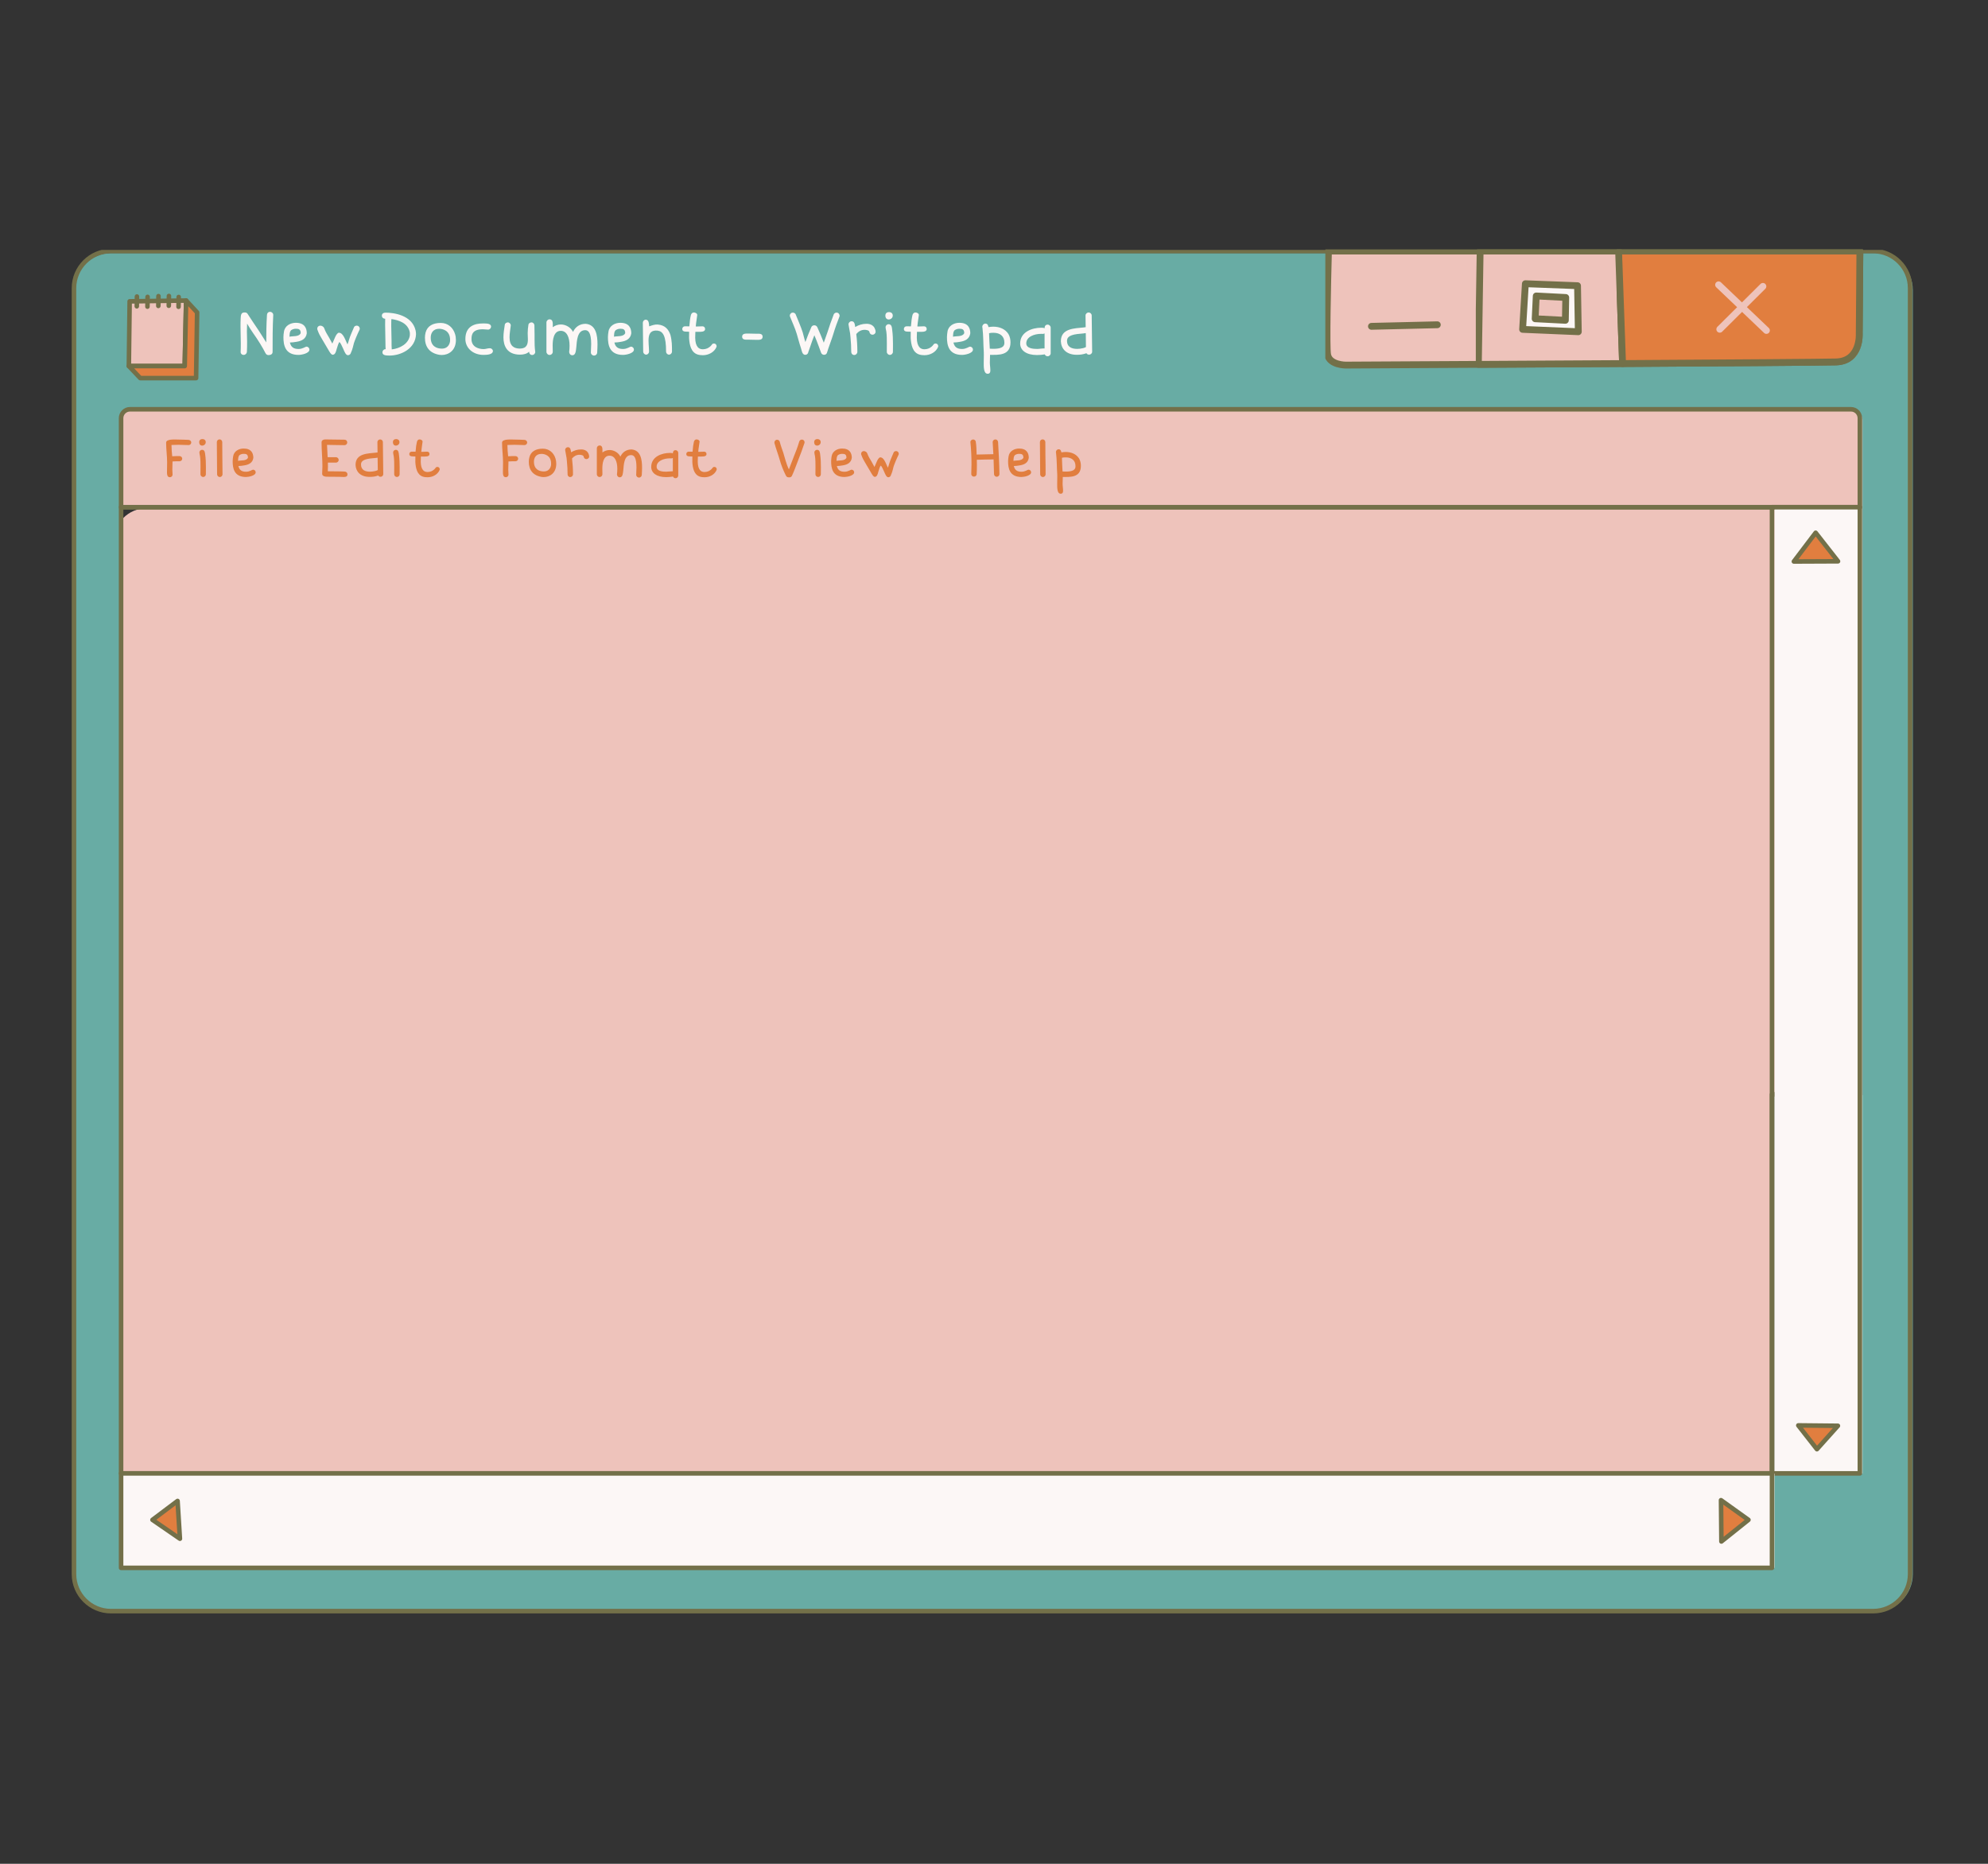 <?xml version="1.0" encoding="UTF-8"?>
<svg xmlns="http://www.w3.org/2000/svg" xmlns:xlink="http://www.w3.org/1999/xlink" width="1440pt" height="1350pt" viewBox="0 0 1440 1350" version="1.2">
<rect x="0" y="0" width="1440" height="1350" fill="#333333" stroke="none"/>
<defs>
<clipPath id="clip1">
  <path d="M 51.949 181 L 1387.18 181 L 1387.18 1168.633 L 51.949 1168.633 Z M 51.949 181 "/>
</clipPath>
<clipPath id="clip2">
  <path d="M 960 180.641 L 1352 180.641 L 1352 269 L 960 269 Z M 960 180.641 "/>
</clipPath>
<clipPath id="clip3">
  <path d="M 1069 180.641 L 1180 180.641 L 1180 268 L 1069 268 Z M 1069 180.641 "/>
</clipPath>
<clipPath id="clip4">
  <path d="M 1171 180.641 L 1352 180.641 L 1352 268 L 1171 268 Z M 1171 180.641 "/>
</clipPath>
</defs>
<g id="surface1">
<path style=" stroke:none;fill-rule:nonzero;fill:rgb(93.329%,76.469%,73.329%);fill-opacity:1;" d="M 1311.633 1095.957 L 106.273 1095.957 C 93.098 1095.957 82.363 1085.219 82.363 1072.039 L 82.363 392.02 C 82.363 378.84 93.098 368.102 106.273 368.102 L 1311.633 368.102 C 1324.805 368.102 1335.543 378.84 1335.543 392.02 L 1335.543 1072.039 C 1335.543 1085.219 1324.805 1095.957 1311.633 1095.957 Z M 1311.633 1095.957 "/>
<path style=" stroke:none;fill-rule:evenodd;fill:rgb(40.779%,67.45%,64.31%);fill-opacity:1;" d="M 1285.352 1067.367 L 1285.352 793.199 L 1349.098 793.199 L 1349.098 368.535 L 87.754 368.535 L 87.754 1067.367 Z M 80.352 183.297 L 1358.777 183.297 C 1373.5 183.297 1385.535 195.348 1385.535 210.059 L 1385.535 1140.234 C 1385.535 1154.949 1373.5 1166.984 1358.777 1166.984 L 80.352 1166.984 C 65.629 1166.984 53.594 1154.949 53.594 1140.234 L 53.594 210.059 C 53.594 195.348 65.629 183.297 80.352 183.297 "/>
<g clip-path="url(#clip1)" clip-rule="nonzero">
<path style="fill:none;stroke-width:10.001;stroke-linecap:round;stroke-linejoin:round;stroke:rgb(45.099%,43.919%,28.629%);stroke-opacity:1;stroke-miterlimit:22.926;" d="M 3743.442 307.314 L 3743.442 1139.345 L 3936.915 1139.345 L 3936.915 2428.093 L 108.674 2428.093 L 108.674 307.314 Z M 86.208 2990.244 L 3966.293 2990.244 C 4010.977 2990.244 4047.504 2953.673 4047.504 2909.029 L 4047.504 86.181 C 4047.504 41.525 4010.977 5.001 3966.293 5.001 L 86.208 5.001 C 41.524 5.001 4.996 41.525 4.996 86.181 L 4.996 2909.029 C 4.996 2953.673 41.524 2990.244 86.208 2990.244 Z M 86.208 2990.244 " transform="matrix(0.329,0,0,-0.33,51.948,1168.632)"/>
</g>
<path style=" stroke:none;fill-rule:evenodd;fill:rgb(93.329%,76.469%,73.329%);fill-opacity:1;" d="M 94.176 297.727 L 1342.676 297.727 C 1346.215 297.727 1349.098 300.625 1349.098 304.164 L 1349.098 368.535 L 87.754 368.535 L 87.754 304.164 C 87.754 300.625 90.637 297.727 94.176 297.727 "/>
<path style="fill:none;stroke-width:10.001;stroke-linecap:round;stroke-linejoin:round;stroke:rgb(45.099%,43.919%,28.629%);stroke-opacity:1;stroke-miterlimit:22.926;" d="M 128.165 2642.979 L 3917.424 2642.979 C 3928.165 2642.979 3936.915 2634.183 3936.915 2623.443 L 3936.915 2428.093 L 108.674 2428.093 L 108.674 2623.443 C 108.674 2634.183 117.424 2642.979 128.165 2642.979 Z M 128.165 2642.979 " transform="matrix(0.329,0,0,-0.33,51.948,1168.632)"/>
<path style=" stroke:none;fill-rule:evenodd;fill:rgb(98.819%,96.86%,96.469%);fill-opacity:1;" d="M 1285.352 1067.367 L 1349.098 1067.367 L 1349.098 368.535 L 1285.352 368.535 L 1285.352 1067.367 "/>
<path style="fill:none;stroke-width:10.001;stroke-linecap:round;stroke-linejoin:round;stroke:rgb(45.099%,43.919%,28.629%);stroke-opacity:1;stroke-miterlimit:22.926;" d="M 3743.442 307.314 L 3936.915 307.314 L 3936.915 2428.093 L 3743.442 2428.093 Z M 3743.442 307.314 " transform="matrix(0.329,0,0,-0.33,51.948,1168.632)"/>
<path style=" stroke:none;fill-rule:evenodd;fill:rgb(98.819%,96.86%,96.469%);fill-opacity:1;" d="M 87.754 1135.68 L 1285.352 1135.68 L 1285.352 1067.367 L 87.754 1067.367 L 87.754 1135.68 "/>
<path style="fill:none;stroke-width:10.001;stroke-linecap:round;stroke-linejoin:round;stroke:rgb(45.099%,43.919%,28.629%);stroke-opacity:1;stroke-miterlimit:22.926;" d="M 108.674 100.003 L 3743.442 100.003 L 3743.442 307.314 L 108.674 307.314 Z M 108.674 100.003 " transform="matrix(0.329,0,0,-0.33,51.948,1168.632)"/>
<path style="fill-rule:evenodd;fill:rgb(88.239%,49.409%,24.709%);fill-opacity:1;stroke-width:10.001;stroke-linecap:round;stroke-linejoin:round;stroke:rgb(45.099%,43.919%,28.629%);stroke-opacity:1;stroke-miterlimit:22.926;" d="M 233.052 246.845 L 238.245 163.911 L 177.769 205.354 Z M 233.052 246.845 " transform="matrix(0.329,0,0,-0.33,51.948,1168.632)"/>
<path style="fill-rule:evenodd;fill:rgb(88.239%,49.409%,24.709%);fill-opacity:1;stroke-width:10.001;stroke-linecap:round;stroke-linejoin:round;stroke:rgb(45.099%,43.919%,28.629%);stroke-opacity:1;stroke-miterlimit:22.926;" d="M 3631.169 248.516 L 3632.035 157.853 L 3691.597 205.354 Z M 3631.169 248.516 " transform="matrix(0.329,0,0,-0.33,51.948,1168.632)"/>
<path style="fill-rule:evenodd;fill:rgb(88.239%,49.409%,24.709%);fill-opacity:1;stroke-width:10.001;stroke-linecap:round;stroke-linejoin:round;stroke:rgb(45.099%,43.919%,28.629%);stroke-opacity:1;stroke-miterlimit:22.926;" d="M 3801.333 412.665 L 3888.556 411.8 L 3842.342 360.399 Z M 3801.333 412.665 " transform="matrix(0.329,0,0,-0.33,51.948,1168.632)"/>
<path style="fill-rule:evenodd;fill:rgb(88.239%,49.409%,24.709%);fill-opacity:1;stroke-width:10.001;stroke-linecap:round;stroke-linejoin:round;stroke:rgb(45.099%,43.919%,28.629%);stroke-opacity:1;stroke-miterlimit:22.926;" d="M 3839.532 2371.962 L 3791.6 2308.872 L 3888.793 2309.299 Z M 3839.532 2371.962 " transform="matrix(0.329,0,0,-0.33,51.948,1168.632)"/>
<path style=" stroke:none;fill-rule:evenodd;fill:rgb(93.329%,76.469%,73.329%);fill-opacity:1;" d="M 963.613 183.297 L 1348.285 183.297 C 1348.559 183.297 1348.828 183.312 1349.098 183.324 L 1348.633 243.27 C 1348.633 243.27 1349.766 262.91 1331.84 263.477 C 1313.91 264.055 976.086 265.77 976.086 265.77 C 976.086 265.77 964.426 265.77 962.996 258.211 C 961.941 252.613 962.996 206.621 963.613 183.297 "/>
<g clip-path="url(#clip2)" clip-rule="nonzero">
<path style="fill:none;stroke-width:15.001;stroke-linecap:round;stroke-linejoin:round;stroke:rgb(45.099%,43.919%,28.629%);stroke-opacity:1;stroke-miterlimit:22.926;" d="M 2766.951 2990.244 L 3934.449 2990.244 C 3935.279 2990.244 3936.097 2990.197 3936.915 2990.161 L 3935.504 2808.242 C 3935.504 2808.242 3938.942 2748.638 3884.536 2746.919 C 3830.119 2745.164 2804.806 2739.96 2804.806 2739.96 C 2804.806 2739.96 2769.417 2739.96 2765.077 2762.899 C 2761.876 2779.886 2765.077 2919.461 2766.951 2990.244 Z M 2766.951 2990.244 " transform="matrix(0.329,0,0,-0.33,51.948,1168.632)"/>
</g>
<path style=" stroke:none;fill-rule:evenodd;fill:rgb(93.329%,76.469%,73.329%);fill-opacity:1;" d="M 1073.633 183.297 L 1174.07 183.297 L 1176.953 264.66 C 1141.367 264.879 1104.586 265.086 1072.344 265.254 L 1073.633 183.297 "/>
<g clip-path="url(#clip3)" clip-rule="nonzero">
<path style="fill:none;stroke-width:15.001;stroke-linecap:round;stroke-linejoin:round;stroke:rgb(45.099%,43.919%,28.629%);stroke-opacity:1;stroke-miterlimit:22.926;" d="M 3100.853 2990.244 L 3405.698 2990.244 L 3414.448 2743.327 C 3306.443 2742.663 3194.81 2742.035 3096.953 2741.525 Z M 3100.853 2990.244 " transform="matrix(0.329,0,0,-0.33,51.948,1168.632)"/>
</g>
<path style=" stroke:none;fill-rule:evenodd;fill:rgb(88.239%,49.409%,24.709%);fill-opacity:1;" d="M 1174.07 183.297 L 1348.285 183.297 C 1348.559 183.297 1348.828 183.312 1349.098 183.324 L 1348.633 243.27 C 1348.633 243.27 1349.766 262.91 1331.84 263.477 C 1323.898 263.734 1253.238 264.211 1176.953 264.66 L 1174.07 183.297 "/>
<g clip-path="url(#clip4)" clip-rule="nonzero">
<path style="fill:none;stroke-width:15.001;stroke-linecap:round;stroke-linejoin:round;stroke:rgb(45.099%,43.919%,28.629%);stroke-opacity:1;stroke-miterlimit:22.926;" d="M 3405.698 2990.244 L 3934.449 2990.244 C 3935.279 2990.244 3936.097 2990.197 3936.915 2990.161 L 3935.504 2808.242 C 3935.504 2808.242 3938.942 2748.638 3884.536 2746.919 C 3860.434 2746.136 3645.977 2744.69 3414.448 2743.327 Z M 3405.698 2990.244 " transform="matrix(0.329,0,0,-0.33,51.948,1168.632)"/>
</g>
<path style="fill:none;stroke-width:15.001;stroke-linecap:round;stroke-linejoin:round;stroke:rgb(93.329%,76.469%,73.329%);stroke-opacity:1;stroke-miterlimit:22.926;" d="M 3625.822 2916.177 L 3731.207 2815.983 " transform="matrix(0.329,0,0,-0.33,51.948,1168.632)"/>
<path style="fill:none;stroke-width:15.001;stroke-linecap:round;stroke-linejoin:round;stroke:rgb(93.329%,76.469%,73.329%);stroke-opacity:1;stroke-miterlimit:22.926;" d="M 3628.442 2818.603 L 3723.442 2912.739 " transform="matrix(0.329,0,0,-0.33,51.948,1168.632)"/>
<path style=" stroke:none;fill-rule:evenodd;fill:rgb(98.819%,96.86%,96.469%);fill-opacity:1;" d="M 1114.328 215.773 L 1113.543 232.25 L 1135.461 233.383 L 1135.742 216.883 Z M 1106.438 206.918 L 1144.289 208.348 L 1144.855 241.645 L 1104.441 239.934 L 1106.438 206.918 "/>
<path style="fill:none;stroke-width:15.001;stroke-linecap:round;stroke-linejoin:round;stroke:rgb(45.099%,43.919%,28.629%);stroke-opacity:1;stroke-miterlimit:22.926;" d="M 3224.378 2891.686 L 3221.995 2841.684 L 3288.517 2838.246 L 3289.37 2888.319 Z M 3200.429 2918.56 L 3315.311 2914.221 L 3317.03 2813.174 L 3194.371 2818.366 Z M 3200.429 2918.56 " transform="matrix(0.329,0,0,-0.33,51.948,1168.632)"/>
<path style="fill:none;stroke-width:15.001;stroke-linecap:round;stroke-linejoin:round;stroke:rgb(45.099%,43.919%,28.629%);stroke-opacity:1;stroke-miterlimit:22.926;" d="M 2861.523 2825.04 L 3006.601 2828.478 " transform="matrix(0.329,0,0,-0.33,51.948,1168.632)"/>
<path style=" stroke:none;fill-rule:evenodd;fill:rgb(88.239%,49.409%,24.709%);fill-opacity:1;" d="M 518.336 338.43 C 518.102 338.273 517.809 338.211 517.445 338.211 C 515.723 338.211 516.598 339.574 513.199 341.312 C 512.312 341.672 511.398 341.867 510.355 341.902 C 508.875 341.902 507.742 341.375 507.008 340.461 C 506.031 339.215 505.477 337.516 505.414 334.504 C 505.414 333.988 505.516 331.297 505.516 330.719 C 505.941 330.719 505.797 330.68 506.238 330.68 C 508.684 330.68 511.758 331 511.758 328.879 C 511.758 327.859 511.074 327.152 510.059 327.152 C 508.785 327.242 507.574 327.281 506.301 327.281 C 505.902 327.281 506.199 327.219 505.773 327.219 C 506.031 324.078 506.363 323.098 506.727 319.957 L 506.727 319.855 C 506.727 318.902 505.414 318.156 504.332 318.285 C 503.676 318.348 502.891 318.875 502.633 319.984 C 502.207 321.684 501.887 324.012 501.656 327.18 C 500.637 327.152 499.75 327.152 498.746 327.152 C 497.859 327.152 497.109 327.938 497.109 328.879 C 497.109 331 499.852 330.527 501.512 330.617 C 501.512 331.234 501.461 334.016 501.488 334.672 C 501.746 339.125 502.734 343.859 506.945 345.238 C 508.023 345.598 509.301 345.688 510.355 345.688 C 513.945 345.688 517.68 343.797 519.082 340.359 C 519.121 340.141 519.145 340 519.145 339.91 C 519.145 339.293 518.824 338.727 518.336 338.43 Z M 482.566 341.672 C 480.109 341.672 475.629 341.375 475.629 338.07 C 475.629 333.82 480.828 331.992 485.18 331.992 C 485.539 331.992 485.797 332.02 486.16 332.02 C 486.582 332.02 486.969 331.953 487.367 331.723 L 487.367 341.375 C 487.266 341.352 487.109 341.352 486.918 341.352 C 485.375 341.352 483.969 341.672 482.566 341.672 Z M 489.324 326.07 C 487.922 326.07 487.367 327.152 487.367 328.426 C 486.711 328.027 485.926 328.066 485.18 328.066 C 479.453 328.066 471.703 330.719 471.703 338.211 C 471.703 342.547 475.59 345.598 482.527 345.598 C 484.203 345.598 485.836 345.43 487.496 345.172 C 487.793 345.922 488.516 346.383 489.324 346.383 C 490.406 346.383 491.293 345.496 491.293 344.414 L 491.293 328.027 C 491.293 326.945 490.406 326.07 489.324 326.07 Z M 457.457 325.543 C 453.891 325.543 450.945 327.348 449.375 330.746 C 447.973 327.859 444.703 325.969 441.59 325.969 C 439.734 325.969 437.828 326.586 436.363 327.73 C 436.363 327.219 436.387 326.586 436.387 325.969 C 436.387 324.336 436.133 322.66 434.305 322.66 C 433.223 322.66 432.309 323.586 432.309 324.719 L 432.309 343.473 C 432.309 344.605 433.223 345.535 434.305 345.535 C 435.449 345.535 436.363 344.605 436.363 343.473 C 436.363 342.121 436.297 340.824 436.297 339.512 C 436.297 335.84 436.918 330.062 441.496 330.062 C 445.32 330.062 447.148 334.051 447.148 339.574 C 447.148 340.914 447.059 342.328 446.891 343.668 C 446.992 344.75 447.676 345.727 448.949 345.727 C 451.176 345.727 451.203 342.586 451.473 340.617 C 451.859 336.73 451.922 329.637 457.188 329.637 C 459.246 329.637 461.023 331.336 461.023 338.559 C 461.023 340.359 460.828 342.121 460.828 343.926 C 460.828 345.07 461.809 345.922 462.812 345.922 C 464.035 345.922 464.883 345.008 464.883 343.859 C 464.973 342.199 465.078 340.488 465.078 338.789 C 465.078 333.012 464.164 326.07 457.457 325.543 Z M 426.105 328.262 C 424.598 325.25 420.84 325.543 420.738 325.543 C 418.215 325.543 415.859 326.305 413.672 327.605 C 413.414 325.84 413.246 323.91 411.316 323.91 C 410.234 323.91 409.359 324.863 409.359 325.906 C 409.359 326.434 410.402 331.402 410.402 331.723 C 410.492 332.805 410.598 333.629 410.66 334.438 C 410.957 337.488 411.125 340.461 411.125 343.566 C 411.125 344.645 411.91 345.559 413.055 345.559 C 414.137 345.559 415.051 344.645 415.051 343.566 C 415.051 339.742 414.816 335.918 414.355 332.082 C 415.77 330.422 417.559 329.406 419.656 329.406 C 420.543 329.406 422.863 329.574 422.863 331.105 C 423.156 331.992 423.879 332.547 424.766 332.547 C 425.77 332.547 426.762 331.762 426.762 330.719 C 426.762 329.895 426.531 329.07 426.105 328.262 Z M 399.168 336.793 C 398.805 339.316 397.133 341.48 393.969 341.48 C 390.43 341.48 386.762 339.871 386.762 334.438 C 386.762 331.953 387.879 328.75 392.293 328.75 C 394.25 328.75 399.191 329.727 399.191 335.84 C 399.191 336.152 399.191 336.5 399.168 336.793 Z M 402.371 332.121 C 401.16 328.094 397.879 324.992 393.207 324.992 C 388.176 324.992 384.609 326.922 383.465 331.145 C 383.168 332.211 383.039 333.395 383.039 334.477 C 383.039 340.27 385.91 344.414 392.461 345.469 C 392.949 345.535 393.402 345.559 393.863 345.559 C 398.113 345.559 402.926 342.754 402.926 335.945 C 402.926 334.645 402.758 333.332 402.371 332.121 Z M 381.277 319.199 C 380.918 318.84 380.465 318.645 379.914 318.605 C 377.453 318.516 375.074 318.387 372.578 318.387 C 370.555 318.387 363.656 317.758 363.656 320.602 C 363.656 325.504 364.379 330.152 364.379 334.863 C 364.379 336.703 364.301 338.559 364.301 340.426 C 364.301 342.652 363.98 345.664 366.371 345.664 C 367.414 345.664 368.328 344.879 368.328 343.797 C 368.227 342.625 368.16 341.441 368.16 340.23 C 368.16 338.234 368.305 336.242 368.305 334.246 C 369.965 334.117 371.664 334.117 373.363 334.117 C 374.441 334.117 375.332 333.266 375.332 332.25 C 375.332 331.207 374.441 330.359 373.363 330.359 C 371.574 330.359 369.898 330.359 368.07 330.488 C 367.801 327.73 367.543 324.953 367.543 322.312 C 369.281 322.211 370.98 322.172 372.719 322.172 C 375.164 322.172 377.582 322.379 379.977 322.379 C 381.02 322.379 381.867 321.465 381.867 320.512 C 381.867 320.023 381.676 319.586 381.277 319.199 "/>
<path style=" stroke:none;fill-rule:evenodd;fill:rgb(88.239%,49.409%,24.709%);fill-opacity:1;" d="M 650.023 326.984 C 649.73 326.82 649.406 326.727 649.047 326.727 C 648.559 326.727 647.605 327.012 647.348 327.668 C 646.73 329.07 646.137 330.488 645.52 331.953 C 644.891 333.395 644.465 334.645 644.168 335.648 C 643.887 336.664 643.551 337.707 643.125 338.762 C 642.535 337.656 641.891 335.777 641.027 334.219 C 640.18 332.609 639.098 331.273 637.633 331.273 C 636.82 331.273 635.867 332.637 635.277 333.949 C 634.555 335.52 633.938 337.129 633.41 338.234 C 632.137 335.777 630.629 333.164 629.625 331.504 C 629.137 330.656 628.633 329.574 628.145 328.262 C 627.887 327.512 626.742 326.727 625.699 326.727 C 624.617 326.727 623.73 327.539 623.73 328.723 C 623.73 328.941 623.77 329.109 623.797 329.211 C 624.324 330.68 624.785 331.762 625.148 332.445 L 626.613 335.031 C 627.23 336.047 627.977 337.348 628.906 338.918 C 629.844 340.461 630.668 341.867 631.352 343.074 C 632.43 345.008 633.215 345.406 633.617 345.406 C 635.188 345.406 635.738 343.629 636.191 341.777 C 636.613 340.141 637.504 337.617 637.965 337.219 C 638.543 337.578 639.625 339.766 640.348 341.48 C 641.234 343.566 642.086 345.688 643.422 345.688 C 643.977 345.688 644.734 345.406 645.098 344.711 C 645.844 343.051 646.332 341.699 646.562 340.695 C 646.793 339.676 647.027 338.762 647.246 338.004 C 647.477 337.219 647.965 335.984 648.66 334.285 C 649.367 332.547 650.129 330.875 650.953 329.211 C 650.977 328.98 651.016 328.812 651.016 328.684 C 651.016 328.004 650.656 327.348 650.023 326.984 Z M 607.062 329.574 C 608.082 329.02 608.801 328.723 610.074 328.723 C 611.812 328.723 613.113 329.07 613.113 331.531 C 612.07 334.016 607.977 333.293 605.918 333.82 C 606.02 332.316 605.918 330.617 607.062 329.574 Z M 616.742 340.191 C 616.188 340.191 614.324 341.699 611.734 341.699 C 608.465 341.699 606.832 340.398 606.188 337.555 C 607.59 337.555 609.02 337.32 610.438 337.09 C 613.703 336.574 616.484 335.289 617 331.633 C 617 328.324 615.598 324.887 609.973 324.887 C 606.512 324.887 602.879 326.781 602.352 330.68 C 602.199 331.824 602.031 332.906 602.031 334.051 C 602.031 338.957 602.906 345.496 611.711 345.496 C 613.668 345.496 618.711 344.516 618.711 342.098 C 618.711 341.082 617.887 340.191 616.742 340.191 Z M 589.738 320.281 C 589.738 321.785 590.562 322.766 591.863 322.766 C 593.176 322.766 594.477 321.785 594.477 320.281 C 594.477 318.773 593.371 318.027 592.07 318.027 C 590.758 318.027 589.738 318.773 589.738 320.281 Z M 594.129 329.535 C 593.961 327.965 593.832 325.801 591.836 325.801 C 590.758 325.801 589.867 326.691 589.867 327.73 C 589.867 328.555 590.203 329.508 590.332 330.383 C 590.691 332.738 590.691 335.918 590.691 338.234 C 590.691 340.039 590.652 341.738 590.652 343.539 C 590.652 344.605 591.566 345.496 592.621 345.496 C 593.703 345.496 594.578 344.605 594.578 343.539 C 594.578 341.84 594.617 340.141 594.617 338.43 C 594.617 335.688 594.516 332.25 594.129 329.535 Z M 581.348 318.453 C 580.305 318.219 579.227 318.746 578.93 319.816 C 577.785 323.781 576.277 327.539 574.746 331.363 C 573.586 334.246 572.582 337.09 571.438 339.973 C 569.547 336.152 568.531 331.66 567.383 327.965 C 566.496 325.312 565.48 322.699 564.797 319.957 C 564.566 319.07 563.754 318.516 562.867 318.516 C 561.723 318.516 560.938 319.496 560.938 320.535 C 560.938 320.641 560.973 320.77 561 321 C 562.082 325.082 563.652 329.047 564.797 333.102 C 565.879 337 567.383 340.695 569.121 344.184 C 569.598 345.109 570.062 345.727 571.078 345.727 C 571.438 345.727 571.668 345.766 571.887 345.766 C 572.418 345.766 573.266 345.406 573.562 344.789 C 575.363 341.082 576.574 337.285 578.105 333.484 C 579.777 329.277 581.309 325.156 582.727 320.871 C 582.75 320.703 582.789 320.574 582.789 320.344 C 582.789 319.457 582.223 318.711 581.348 318.453 "/>
<path style=" stroke:none;fill-rule:evenodd;fill:rgb(88.239%,49.409%,24.709%);fill-opacity:1;" d="M 173.574 329.574 C 174.578 329.02 175.297 328.723 176.57 328.723 C 178.309 328.723 179.621 329.07 179.621 331.531 C 178.566 334.016 174.488 333.293 172.43 333.82 C 172.52 332.316 172.43 330.617 173.574 329.574 Z M 183.254 340.191 C 182.699 340.191 180.832 341.699 178.246 341.699 C 174.977 341.699 173.34 340.398 172.684 337.555 C 174.09 337.555 175.531 337.32 176.934 337.09 C 180.203 336.574 182.996 335.289 183.508 331.633 C 183.508 328.324 182.105 324.887 176.48 324.887 C 173.008 324.887 169.379 326.781 168.863 330.68 C 168.695 331.824 168.527 332.906 168.527 334.051 C 168.527 338.957 169.418 345.496 178.207 345.496 C 180.176 345.496 185.207 344.516 185.207 342.098 C 185.207 341.082 184.398 340.191 183.254 340.191 Z M 161.051 330.617 C 161.023 327.113 160.984 323.715 160.984 320.215 C 160.984 319.133 160.109 318.246 159.031 318.246 C 157.949 318.246 157.062 319.133 157.062 320.215 C 157.062 328.066 157.254 335.727 157.254 343.566 C 157.254 344.605 158.141 345.535 159.223 345.535 C 160.305 345.535 161.18 344.605 161.18 343.566 C 161.18 339.215 161.152 334.965 161.051 330.617 Z M 144.281 320.281 C 144.281 321.785 145.105 322.766 146.402 322.766 C 147.715 322.766 149.031 321.785 149.031 320.281 C 149.031 318.773 147.91 318.027 146.609 318.027 C 145.297 318.027 144.281 318.773 144.281 320.281 Z M 148.668 329.535 C 148.5 327.965 148.375 325.801 146.379 325.801 C 145.297 325.801 144.422 326.691 144.422 327.73 C 144.422 328.555 144.742 329.508 144.871 330.383 C 145.234 332.738 145.234 335.918 145.234 338.234 C 145.234 340.039 145.195 341.738 145.195 343.539 C 145.195 344.605 146.121 345.496 147.164 345.496 C 148.246 345.496 149.121 344.605 149.121 343.539 C 149.121 341.84 149.156 340.141 149.156 338.43 C 149.156 335.688 149.055 332.25 148.668 329.535 Z M 137.949 319.199 C 137.586 318.84 137.137 318.645 136.57 318.605 C 134.125 318.516 131.73 318.387 129.246 318.387 C 127.227 318.387 120.328 317.758 120.328 320.602 C 120.328 325.504 121.051 330.152 121.051 334.863 C 121.051 336.703 120.973 338.559 120.973 340.426 C 120.973 342.652 120.648 345.664 123.043 345.664 C 124.086 345.664 125 344.879 125 343.797 C 124.898 342.625 124.832 341.441 124.832 340.23 C 124.832 338.234 124.961 336.242 124.961 334.246 C 126.637 334.117 128.332 334.117 130.031 334.117 C 131.113 334.117 132 333.266 132 332.25 C 132 331.207 131.113 330.359 130.031 330.359 C 128.242 330.359 126.57 330.359 124.742 330.488 C 124.473 327.73 124.215 324.953 124.215 322.312 C 125.953 322.211 127.652 322.172 129.375 322.172 C 131.836 322.172 134.254 322.379 136.648 322.379 C 137.691 322.379 138.539 321.465 138.539 320.512 C 138.539 320.023 138.348 319.586 137.949 319.199 "/>
<path style=" stroke:none;fill-rule:evenodd;fill:rgb(88.239%,49.409%,24.709%);fill-opacity:1;" d="M 317.695 338.43 C 317.477 338.273 317.184 338.211 316.82 338.211 C 315.086 338.211 315.973 339.574 312.562 341.312 C 311.688 341.672 310.773 341.867 309.719 341.902 C 308.25 341.902 307.105 341.375 306.383 340.461 C 305.406 339.215 304.852 337.516 304.773 334.504 C 304.773 333.988 304.879 331.297 304.879 330.719 C 305.301 330.719 305.176 330.68 305.598 330.68 C 308.059 330.68 311.121 331 311.121 328.879 C 311.121 327.859 310.438 327.152 309.422 327.152 C 308.148 327.242 306.938 327.281 305.664 327.281 C 305.277 327.281 305.559 327.219 305.148 327.219 C 305.406 324.078 305.727 323.098 306.086 319.957 L 306.086 319.855 C 306.086 318.902 304.773 318.156 303.707 318.285 C 303.051 318.348 302.266 318.875 302.008 319.984 C 301.582 321.684 301.25 324.012 301.016 327.18 C 300 327.152 299.125 327.152 298.109 327.152 C 297.234 327.152 296.473 327.938 296.473 328.879 C 296.473 331 299.215 330.527 300.887 330.617 C 300.887 331.234 300.824 334.016 300.848 334.672 C 301.121 339.125 302.098 343.859 306.32 345.238 C 307.402 345.598 308.676 345.688 309.719 345.688 C 313.32 345.688 317.039 343.797 318.457 340.359 C 318.48 340.141 318.52 340 318.52 339.91 C 318.52 339.293 318.188 338.727 317.695 338.43 Z M 284.605 320.281 C 284.605 321.785 285.43 322.766 286.742 322.766 C 288.043 322.766 289.355 321.785 289.355 320.281 C 289.355 318.773 288.25 318.027 286.938 318.027 C 285.625 318.027 284.605 318.773 284.605 320.281 Z M 288.996 329.535 C 288.828 327.965 288.699 325.801 286.703 325.801 C 285.625 325.801 284.75 326.691 284.75 327.73 C 284.75 328.555 285.07 329.508 285.199 330.383 C 285.559 332.738 285.559 335.918 285.559 338.234 C 285.559 340.039 285.535 341.738 285.535 343.539 C 285.535 344.605 286.449 345.496 287.488 345.496 C 288.57 345.496 289.461 344.605 289.461 343.539 C 289.461 341.84 289.484 340.141 289.484 338.43 C 289.484 335.688 289.383 332.25 288.996 329.535 Z M 269.742 341.543 C 269.148 341.609 268.559 341.648 267.977 341.648 C 264.965 341.648 261.504 340.719 261.504 336.473 C 261.504 334.836 262.188 332.906 267.941 332.121 C 269.781 331.852 271.672 331.852 273.5 331.504 C 273.539 331.801 273.539 332.082 273.539 332.352 C 273.562 335.07 273.641 337.707 273.641 340.461 C 272.586 341.082 271.055 341.375 269.742 341.543 Z M 277.336 320.176 C 277.336 319.172 276.445 318.285 275.367 318.285 C 274.285 318.285 273.371 319.172 273.371 320.176 C 273.371 322.699 273.41 325.223 273.473 327.73 C 273.074 327.73 272.688 327.77 272.289 327.859 C 266.574 328.52 257.539 328.285 257.539 336.73 C 257.707 341.312 260.746 345.43 267.785 345.43 C 269.91 345.43 271.992 345.172 273.965 344.414 C 274.324 345.043 274.875 345.34 275.66 345.34 C 276.742 345.34 277.617 344.48 277.617 343.438 C 277.617 335.688 277.336 328.004 277.336 320.176 Z M 251.105 342.16 C 250.719 341.777 250.23 341.609 249.703 341.57 C 245.621 341.352 241.531 341.441 237.438 341.352 C 237.5 340.191 237.539 339.059 237.539 337.875 C 237.539 336.961 237.5 336.047 237.5 335.094 L 243.332 335.094 C 244.375 335.094 245.328 334.246 245.328 333.102 C 245.328 332.059 244.375 331.145 243.332 331.145 L 237.348 331.145 C 237.309 331.078 237.309 330.977 237.309 330.875 C 237.141 327.965 236.984 325.121 236.883 322.234 C 241.168 322.273 245.328 322.441 249.547 322.441 C 250.68 322.441 251.531 321.516 251.531 320.445 C 251.531 319.367 250.68 318.477 249.547 318.477 C 244.824 318.477 240.254 318.285 235.57 318.285 C 234.23 318.285 232.918 318.965 232.918 320.383 C 232.918 326.266 233.551 331.953 233.551 337.746 C 233.551 339.613 233.355 341.375 233.355 343.203 C 233.355 344.902 235.418 345.301 236.625 345.301 C 240.77 345.406 244.797 345.266 248.98 345.496 C 250.422 345.496 251.695 345.238 251.695 343.566 C 251.695 343.012 251.504 342.547 251.105 342.16 "/>
<path style=" stroke:none;fill-rule:evenodd;fill:rgb(88.239%,49.409%,24.709%);fill-opacity:1;" d="M 778.988 338.469 C 778.59 340.953 775.523 341.902 769.656 341.504 C 769.398 337.977 769.375 335.133 769.207 331.566 C 770.121 331.336 771.07 331.297 772.023 331.297 C 776.336 331.297 779.012 333.59 779.012 337.555 C 779.012 337.848 779.012 338.105 778.988 338.469 Z M 781.637 332.121 C 779.605 328.879 775.938 327.371 771.895 327.371 C 770.867 327.371 769.863 327.512 768.809 327.668 C 768.613 326.691 768.332 325.414 766.785 325.414 C 765.742 325.414 764.855 326.367 764.855 327.41 C 764.855 327.641 764.855 327.965 764.957 328.195 C 765.578 333.332 765.449 338.492 765.809 343.668 C 765.832 344.285 765.832 344.902 765.832 345.535 C 765.832 347.105 765.77 348.676 765.77 350.246 C 765.77 352.859 765.578 357.609 768.293 357.609 C 769.734 357.609 770.031 356.59 770.031 355.508 C 770.031 353.668 769.695 352.137 769.695 350.336 C 769.695 348.508 769.797 347.195 769.824 345.469 C 774.934 345.469 782.938 346.152 782.938 337.449 C 782.938 335.621 782.578 333.781 781.637 332.121 Z M 757.25 330.617 C 757.211 327.113 757.184 323.715 757.184 320.215 C 757.184 319.133 756.297 318.246 755.215 318.246 C 754.133 318.246 753.258 319.133 753.258 320.215 C 753.258 328.066 753.453 335.727 753.453 343.566 C 753.453 344.605 754.34 345.535 755.422 345.535 C 756.488 345.535 757.379 344.605 757.379 343.566 C 757.379 339.215 757.352 334.965 757.25 330.617 Z M 735.242 329.574 C 736.258 329.02 736.977 328.723 738.254 328.723 C 739.988 328.723 741.301 329.07 741.301 331.531 C 740.246 334.016 736.156 333.293 734.094 333.82 C 734.199 332.316 734.094 330.617 735.242 329.574 Z M 744.918 340.191 C 744.367 340.191 742.512 341.699 739.926 341.699 C 736.656 341.699 735.023 340.398 734.367 337.555 C 735.77 337.555 737.211 337.32 738.613 337.09 C 741.883 336.574 744.66 335.289 745.188 331.633 C 745.188 328.324 743.785 324.887 738.164 324.887 C 734.688 324.887 731.059 326.781 730.531 330.68 C 730.375 331.824 730.207 332.906 730.207 334.051 C 730.207 338.957 731.098 345.496 739.887 345.496 C 741.855 345.496 746.887 344.516 746.887 342.098 C 746.887 341.082 746.078 340.191 744.918 340.191 Z M 723.578 331.762 C 723.348 327.859 723.195 324.078 722.961 320.176 C 722.859 319.133 722.074 318.285 720.992 318.285 C 719.926 318.285 719.035 319.172 719.035 320.176 L 719.527 328.98 C 715.473 328.98 711.48 329.238 707.426 329.238 C 707.297 326.098 707.297 322.828 706.77 319.727 C 706.516 318.902 705.754 318.324 704.867 318.324 C 703.926 318.324 702.91 319.133 702.91 320.086 L 702.91 320.215 C 703.465 325.582 703.695 330.938 703.695 336.203 C 703.695 338.66 703.527 341.016 703.527 343.41 C 703.527 344.414 704.441 345.238 705.496 345.238 C 706.516 345.238 707.453 344.48 707.453 343.348 C 707.582 340.992 707.621 338.699 707.621 336.344 C 707.621 335.199 707.582 334.18 707.555 333.035 C 711.48 332.906 715.305 332.777 719.23 332.777 C 719.398 332.777 719.527 332.738 719.691 332.715 C 719.82 336.277 719.926 339.871 720.016 343.438 C 720.055 344.453 720.902 345.34 721.984 345.34 C 723.051 345.34 723.941 344.453 723.941 343.438 C 723.941 339.512 723.684 335.688 723.578 331.762 "/>
<path style=" stroke:none;fill-rule:evenodd;fill:rgb(98.819%,96.86%,96.469%);fill-opacity:1;" d="M 782.203 252.586 C 781.535 252.664 780.879 252.703 780.211 252.703 C 776.812 252.703 772.898 251.672 772.898 246.871 C 772.898 245.031 773.672 242.844 780.172 241.969 C 782.242 241.672 784.379 241.672 786.453 241.262 C 786.492 241.594 786.492 241.93 786.492 242.227 C 786.516 245.289 786.594 248.273 786.594 251.379 C 785.41 252.074 783.684 252.406 782.203 252.586 Z M 790.766 228.492 C 790.766 227.344 789.773 226.34 788.551 226.34 C 787.34 226.34 786.297 227.344 786.297 228.492 C 786.297 231.324 786.336 234.168 786.414 237.012 C 785.965 237.012 785.527 237.051 785.09 237.168 C 778.625 237.902 768.434 237.645 768.434 247.168 C 768.625 252.328 772.051 256.988 779.992 256.988 C 782.387 256.988 784.754 256.691 786.969 255.844 C 787.367 256.551 787.996 256.875 788.883 256.875 C 790.105 256.875 791.098 255.922 791.098 254.738 C 791.098 245.984 790.766 237.309 790.766 228.492 Z M 751.211 252.742 C 748.445 252.742 743.375 252.406 743.375 248.688 C 743.375 243.887 749.258 241.812 754.16 241.812 C 754.559 241.812 754.867 241.852 755.266 241.852 C 755.742 241.852 756.195 241.773 756.633 241.516 L 756.633 252.406 C 756.527 252.383 756.336 252.383 756.117 252.383 C 754.379 252.383 752.797 252.742 751.211 252.742 Z M 758.844 235.133 C 757.262 235.133 756.633 236.355 756.633 237.785 C 755.898 237.348 755.008 237.387 754.16 237.387 C 747.699 237.387 738.945 240.371 738.945 248.828 C 738.945 253.734 743.348 257.168 751.176 257.168 C 753.055 257.168 754.895 256.988 756.785 256.691 C 757.109 257.543 757.93 258.059 758.844 258.059 C 760.066 258.059 761.059 257.066 761.059 255.844 L 761.059 237.348 C 761.059 236.125 760.066 235.133 758.844 235.133 Z M 727.48 249.125 C 727.043 251.93 723.566 253 716.965 252.562 C 716.668 248.57 716.629 245.352 716.438 241.336 C 717.48 241.078 718.547 241.043 719.617 241.043 C 724.492 241.043 727.52 243.629 727.52 248.094 C 727.52 248.43 727.52 248.711 727.48 249.125 Z M 730.465 241.969 C 728.176 238.312 724.043 236.613 719.473 236.613 C 718.328 236.613 717.184 236.754 716 236.934 C 715.781 235.828 715.445 234.398 713.707 234.398 C 712.523 234.398 711.531 235.469 711.531 236.652 C 711.531 236.91 711.531 237.27 711.648 237.527 C 712.344 243.332 712.203 249.164 712.602 254.996 C 712.641 255.703 712.641 256.398 712.641 257.105 C 712.641 258.867 712.562 260.645 712.562 262.422 C 712.562 265.367 712.344 270.723 715.406 270.723 C 717.027 270.723 717.363 269.578 717.363 268.355 C 717.363 266.297 716.992 264.559 716.992 262.523 C 716.992 260.453 717.105 258.984 717.145 257.027 C 722.898 257.027 731.945 257.801 731.945 247.98 C 731.945 245.906 731.547 243.848 730.465 241.969 Z M 691.609 239.086 C 692.754 238.453 693.566 238.121 695.008 238.121 C 696.965 238.121 698.445 238.531 698.445 241.297 C 697.262 244.105 692.641 243.293 690.309 243.887 C 690.426 242.188 690.309 240.258 691.609 239.086 Z M 702.535 251.082 C 701.906 251.082 699.809 252.781 696.887 252.781 C 693.191 252.781 691.352 251.301 690.617 248.094 C 692.203 248.094 693.824 247.824 695.418 247.578 C 699.102 246.977 702.242 245.547 702.832 241.414 C 702.832 237.684 701.25 233.809 694.891 233.809 C 690.98 233.809 686.887 235.945 686.293 240.332 C 686.113 241.633 685.922 242.844 685.922 244.145 C 685.922 249.68 686.926 257.066 696.848 257.066 C 699.062 257.066 704.75 255.961 704.75 253.219 C 704.75 252.074 703.824 251.082 702.535 251.082 Z M 678.66 249.086 C 678.406 248.906 678.07 248.828 677.672 248.828 C 675.715 248.828 676.707 250.387 672.871 252.328 C 671.867 252.742 670.836 252.961 669.652 253 C 667.992 253 666.707 252.406 665.895 251.379 C 664.773 249.973 664.156 248.055 664.078 244.656 C 664.078 244.066 664.195 241.043 664.195 240.371 C 664.672 240.371 664.531 240.332 665.008 240.332 C 667.773 240.332 671.25 240.707 671.25 238.312 C 671.25 237.168 670.465 236.355 669.332 236.355 C 667.891 236.457 666.512 236.496 665.082 236.496 C 664.633 236.496 664.969 236.422 664.492 236.422 C 664.773 232.879 665.148 231.773 665.559 228.234 L 665.559 228.117 C 665.559 227.051 664.078 226.199 662.855 226.34 C 662.125 226.418 661.234 227.012 660.938 228.258 C 660.465 230.191 660.09 232.805 659.832 236.383 C 658.688 236.355 657.695 236.355 656.551 236.355 C 655.547 236.355 654.711 237.23 654.711 238.312 C 654.711 240.707 657.812 240.152 659.691 240.258 C 659.691 240.965 659.613 244.105 659.652 244.84 C 659.949 249.859 661.055 255.215 665.816 256.77 C 667.039 257.168 668.469 257.285 669.652 257.285 C 673.719 257.285 677.93 255.148 679.512 251.262 C 679.551 251.004 679.59 250.863 679.59 250.746 C 679.59 250.051 679.215 249.422 678.66 249.086 Z M 641.312 228.594 C 641.312 230.293 642.238 231.398 643.719 231.398 C 645.188 231.398 646.668 230.293 646.668 228.594 C 646.668 226.895 645.418 226.047 643.938 226.047 C 642.457 226.047 641.312 226.895 641.312 228.594 Z M 646.266 239.047 C 646.074 237.27 645.934 234.836 643.68 234.836 C 642.457 234.836 641.465 235.828 641.465 237.012 C 641.465 237.938 641.828 239.008 641.98 240 C 642.379 242.664 642.379 246.242 642.379 248.867 C 642.379 250.902 642.355 252.82 642.355 254.852 C 642.355 256.062 643.383 257.066 644.566 257.066 C 645.777 257.066 646.781 256.062 646.781 254.852 C 646.781 252.934 646.82 251.004 646.82 249.086 C 646.82 245.984 646.703 242.109 646.266 239.047 Z M 633.5 237.605 C 631.801 234.207 627.555 234.539 627.449 234.539 C 624.605 234.539 621.941 235.391 619.473 236.871 C 619.176 234.875 618.996 232.688 616.82 232.688 C 615.598 232.688 614.605 233.77 614.605 234.953 C 614.605 235.531 615.777 241.145 615.777 241.516 C 615.895 242.742 616.008 243.652 616.074 244.582 C 616.406 248.02 616.586 251.379 616.586 254.879 C 616.586 256.102 617.477 257.133 618.777 257.133 C 619.984 257.133 621.027 256.102 621.027 254.879 C 621.027 250.566 620.77 246.242 620.242 241.93 C 621.84 240.039 623.859 238.891 626.227 238.891 C 627.219 238.891 629.844 239.086 629.844 240.809 C 630.18 241.812 630.988 242.445 631.992 242.445 C 633.125 242.445 634.234 241.555 634.234 240.371 C 634.234 239.445 633.977 238.531 633.5 237.605 Z M 599.406 240.551 C 598.773 242.445 597.707 245.352 596.703 248.199 C 595.262 244.504 593.754 240.809 592.094 237.168 C 591.762 236.238 590.871 235.648 589.922 235.609 C 588.918 235.57 587.887 236.164 587.59 237.168 C 586.035 240.668 584.668 244.207 583.383 247.762 C 582.457 245.059 581.98 242.484 581.426 240.707 C 580.062 236.457 578.105 232.133 576.445 227.965 C 576.109 226.816 574.887 226.199 573.703 226.496 C 572.598 226.816 571.824 228.078 572.199 229.227 C 573.82 233.316 575.891 237.645 577.141 241.891 C 578.066 244.914 578.953 248.57 580.102 251.93 C 580.652 253.551 580.949 256.398 582.637 256.91 C 582.906 256.988 583.164 257.027 583.422 256.988 C 583.602 256.988 583.742 256.949 583.934 256.91 C 584.746 256.691 585.375 255.922 585.48 255.07 C 586.586 251.75 585.52 254.957 586.922 250.941 C 587.809 248.238 588.801 245.508 589.883 242.844 C 591.027 245.508 592.094 248.199 593.086 250.941 C 594.605 255.109 593.305 251.414 594.746 255.469 C 595.082 256.473 596.047 257.066 597.074 256.988 C 597.965 256.949 598.773 256.398 599.031 255.469 C 600.215 251.414 602.43 245.906 603.68 241.734 C 604.941 237.488 606.457 233.316 608.082 229.227 C 608.441 228.078 607.668 226.816 606.562 226.496 C 605.379 226.199 604.168 226.816 603.832 227.965 C 602.172 232.133 600.77 236.316 599.406 240.551 Z M 547.977 241.734 C 545.801 241.734 543.688 241.594 541.477 241.594 C 539.676 241.594 537.562 241.699 537.562 243.887 C 537.562 246.395 540.484 246.023 541.965 246.023 C 544.18 246.023 546.238 246.164 548.453 246.164 C 550.227 246.164 552.402 246.137 552.402 243.887 C 552.402 241.375 549.598 241.734 547.977 241.734 Z M 518.141 249.086 C 517.883 248.906 517.562 248.828 517.152 248.828 C 515.195 248.828 516.199 250.387 512.352 252.328 C 511.359 252.742 510.316 252.961 509.145 253 C 507.484 253 506.184 252.406 505.375 251.379 C 504.266 249.973 503.637 248.055 503.57 244.656 C 503.57 244.066 503.676 241.043 503.676 240.371 C 504.152 240.371 504.012 240.332 504.484 240.332 C 507.254 240.332 510.727 240.707 510.727 238.312 C 510.727 237.168 509.957 236.355 508.809 236.355 C 507.367 236.457 506.004 236.496 504.562 236.496 C 504.113 236.496 504.461 236.422 503.973 236.422 C 504.266 232.879 504.641 231.773 505.039 228.234 L 505.039 228.117 C 505.039 227.051 503.57 226.199 502.348 226.34 C 501.617 226.418 500.727 227.012 500.434 228.258 C 499.941 230.191 499.582 232.805 499.324 236.383 C 498.18 236.355 497.176 236.355 496.031 236.355 C 495.039 236.355 494.191 237.23 494.191 238.312 C 494.191 240.707 497.293 240.152 499.172 240.258 C 499.172 240.965 499.105 244.105 499.133 244.84 C 499.43 249.859 500.535 255.215 505.297 256.77 C 506.52 257.168 507.961 257.285 509.145 257.285 C 513.199 257.285 517.406 255.148 519.004 251.262 C 519.031 251.004 519.066 250.863 519.066 250.746 C 519.066 250.051 518.695 249.422 518.141 249.086 Z M 485.605 242.52 C 484.305 238.852 482.016 235.531 476.402 235.055 C 474.305 234.914 472.27 235.648 470.238 236.383 C 470.059 234.465 470.059 231.555 467.727 231.555 C 466.582 231.555 465.629 232.625 465.629 233.809 C 465.629 240.746 465.887 247.605 465.887 254.594 C 465.887 255.883 466.852 256.875 468.023 256.875 C 469.168 256.875 470.133 255.883 470.133 254.594 C 470.133 248.094 467.508 238.594 476.34 239.484 C 480.211 239.973 482.465 243.332 482.465 254.594 C 482.465 255.883 483.418 256.875 484.602 256.875 C 485.785 256.875 486.75 255.883 486.75 254.594 C 486.75 250.645 486.777 246.977 485.605 242.52 Z M 446.043 239.086 C 447.172 238.453 447.996 238.121 449.438 238.121 C 451.395 238.121 452.863 238.531 452.863 241.297 C 451.68 244.105 447.07 243.293 444.742 243.887 C 444.855 242.188 444.742 240.258 446.043 239.086 Z M 456.969 251.082 C 456.336 251.082 454.227 252.781 451.316 252.781 C 447.625 252.781 445.77 251.301 445.039 248.094 C 446.621 248.094 448.254 247.824 449.84 247.578 C 453.531 246.977 456.672 245.547 457.266 241.414 C 457.266 237.684 455.668 233.809 449.324 233.809 C 445.41 233.809 441.316 235.945 440.727 240.332 C 440.531 241.633 440.352 242.844 440.352 244.145 C 440.352 249.68 441.344 257.066 451.281 257.066 C 453.492 257.066 459.184 255.961 459.184 253.219 C 459.184 252.074 458.254 251.082 456.969 251.082 Z M 424.199 234.539 C 420.172 234.539 416.852 236.574 415.074 240.41 C 413.492 237.168 409.797 235.016 406.297 235.016 C 404.188 235.016 402.051 235.727 400.391 237.012 C 400.391 236.422 400.414 235.727 400.414 235.016 C 400.414 233.176 400.121 231.297 398.059 231.297 C 396.836 231.297 395.809 232.328 395.809 233.613 L 395.809 254.773 C 395.809 256.062 396.836 257.105 398.059 257.105 C 399.348 257.105 400.391 256.062 400.391 254.773 C 400.391 253.258 400.312 251.777 400.312 250.309 C 400.312 246.164 401.008 239.637 406.18 239.637 C 410.492 239.637 412.566 244.145 412.566 250.387 C 412.566 251.891 412.449 253.488 412.27 254.996 C 412.387 256.219 413.156 257.324 414.598 257.324 C 417.109 257.324 417.148 253.77 417.441 251.559 C 417.879 247.168 417.957 239.148 423.902 239.148 C 426.219 239.148 428.215 241.078 428.215 249.242 C 428.215 251.262 427.996 253.258 427.996 255.289 C 427.996 256.578 429.105 257.543 430.25 257.543 C 431.613 257.543 432.578 256.512 432.578 255.215 C 432.684 253.332 432.797 251.414 432.797 249.496 C 432.797 242.961 431.77 235.133 424.199 234.539 Z M 387.211 242.289 C 387.211 240.074 387.105 237.938 387.105 235.727 C 387.105 234.578 386.219 233.512 384.934 233.512 C 384.082 233.512 382.938 234.141 382.781 235.133 C 382.449 237.23 382.23 239.227 382.23 241.336 C 382.23 242.664 382.371 244.246 382.371 245.844 C 382.371 249.242 381.598 252.484 376.578 252.484 C 372.488 252.484 369.09 250.746 369.09 244.363 C 369.09 241.594 369.602 238.969 369.898 236.316 C 369.938 236.125 369.977 235.984 369.977 235.727 C 369.977 234.578 369.012 233.512 367.801 233.512 C 366.953 233.512 365.809 234.141 365.652 235.133 C 365.215 238.234 364.66 241.223 364.66 244.324 C 364.66 250.387 367.133 256.875 376.695 256.875 C 379.023 256.875 381.637 256.359 383.258 254.738 C 383.258 256.023 384.109 257.133 385.484 257.133 C 386.695 257.133 387.699 256.141 387.699 254.918 C 387.25 251.816 387.211 248.828 387.211 245.727 Z M 350.312 252.859 C 347.066 252.859 341.52 251.559 341.52 245.609 C 341.52 242.188 342.371 238.492 349.758 238.492 C 351.043 238.492 352.266 238.75 353.555 238.75 C 354.777 238.75 355.703 237.645 355.703 236.613 C 355.703 234.141 352.047 234.285 349.68 234.285 C 343.812 234.285 337.094 236.277 337.094 245.586 C 337.094 251.93 342.445 257.066 350.273 257.066 C 352.781 257.066 357.027 256.809 357.027 254.285 C 357.027 253.113 355.961 252.227 354.816 252.227 C 353.23 252.227 351.895 252.859 350.312 252.859 Z M 325.984 247.246 C 325.586 250.09 323.707 252.523 320.129 252.523 C 316.141 252.523 311.996 250.707 311.996 244.582 C 311.996 241.773 313.258 238.156 318.238 238.156 C 320.453 238.156 326.023 239.266 326.023 246.164 C 326.023 246.5 326.023 246.91 325.984 247.246 Z M 329.613 241.969 C 328.25 237.426 324.559 233.91 319.281 233.91 C 313.59 233.91 309.562 236.086 308.277 240.859 C 307.941 242.07 307.801 243.398 307.801 244.621 C 307.801 251.16 311.043 255.844 318.43 257.027 C 318.984 257.105 319.5 257.133 320.012 257.133 C 324.812 257.133 330.234 253.965 330.234 246.281 C 330.234 244.801 330.051 243.332 329.613 241.969 Z M 296.848 243.074 C 295.957 248.93 289.832 252.383 283.77 253.078 C 283.59 251.195 283.629 249.266 283.629 247.387 C 283.629 243.652 283.398 240 283.398 236.316 C 283.398 235.648 283.371 231.105 283.551 231.105 C 288.75 231.875 295.469 233.871 296.848 240.746 C 296.91 241.516 296.91 242.289 296.848 243.074 Z M 301.043 239.344 C 298.43 228.195 285.25 226.457 279.305 226.457 C 277.863 226.457 276.613 227.074 276.613 228.672 C 276.613 229.996 277.723 230.887 279.008 230.887 C 279.008 232.402 278.969 233.871 278.969 235.391 C 278.969 239.895 279.203 244.363 279.203 248.867 C 279.203 250.23 279.227 251.598 279.344 252.961 C 279.305 252.934 279.203 252.934 279.086 252.934 C 277.941 252.934 277.012 254.105 277.012 255.148 C 277.012 257.324 279.344 257.543 282.109 257.543 C 290.605 257.543 300.902 252.484 301.34 242.148 C 301.34 241.262 301.234 240.332 301.043 239.344 Z M 259.484 236.164 C 259.148 235.984 258.777 235.867 258.375 235.867 C 257.824 235.867 256.754 236.203 256.461 236.934 C 255.75 238.531 255.082 240.113 254.387 241.773 C 253.68 243.398 253.203 244.801 252.867 245.945 C 252.547 247.09 252.172 248.273 251.695 249.461 C 251.027 248.199 250.293 246.102 249.328 244.324 C 248.363 242.52 247.152 241.004 245.492 241.004 C 244.566 241.004 243.5 242.547 242.828 244.027 C 242.02 245.805 241.312 247.605 240.73 248.867 C 239.289 246.102 237.59 243.141 236.445 241.262 C 235.891 240.309 235.34 239.086 234.785 237.605 C 234.488 236.754 233.203 235.867 232.02 235.867 C 230.797 235.867 229.805 236.793 229.805 238.121 C 229.805 238.375 229.832 238.57 229.867 238.672 C 230.461 240.332 230.988 241.555 231.387 242.328 L 233.047 245.25 C 233.742 246.395 234.594 247.863 235.637 249.641 C 236.703 251.379 237.629 252.961 238.402 254.324 C 239.625 256.512 240.5 256.949 240.949 256.949 C 242.727 256.949 243.344 254.957 243.859 252.859 C 244.348 251.004 245.34 248.16 245.855 247.723 C 246.523 248.133 247.746 250.605 248.559 252.523 C 249.547 254.879 250.512 257.285 252.02 257.285 C 252.648 257.285 253.5 256.949 253.91 256.18 C 254.762 254.285 255.312 252.781 255.57 251.633 C 255.828 250.488 256.086 249.461 256.344 248.609 C 256.602 247.723 257.152 246.32 257.926 244.402 C 258.738 242.445 259.586 240.551 260.512 238.672 C 260.551 238.414 260.59 238.234 260.59 238.082 C 260.59 237.309 260.18 236.574 259.484 236.164 Z M 210.988 239.086 C 212.133 238.453 212.945 238.121 214.387 238.121 C 216.344 238.121 217.809 238.531 217.809 241.297 C 216.625 244.105 212.016 243.293 209.688 243.887 C 209.805 242.188 209.688 240.258 210.988 239.086 Z M 221.914 251.082 C 221.285 251.082 219.172 252.781 216.266 252.781 C 212.57 252.781 210.73 251.301 209.984 248.094 C 211.578 248.094 213.203 247.824 214.785 247.578 C 218.477 246.977 221.617 245.547 222.211 241.414 C 222.211 237.684 220.613 233.809 214.27 233.809 C 210.355 233.809 206.266 235.945 205.672 240.332 C 205.48 241.633 205.301 242.844 205.301 244.145 C 205.301 249.68 206.305 257.066 216.227 257.066 C 218.441 257.066 224.129 255.961 224.129 253.219 C 224.129 252.074 223.203 251.082 221.914 251.082 Z M 192.508 256.102 C 192.906 256.809 193.676 257.207 194.461 257.207 C 196.047 257.207 197.449 256.551 197.449 254.918 C 197.449 245.906 197.449 237.09 197.926 228.078 C 197.926 226.855 196.855 225.867 195.633 225.867 C 194.309 225.867 193.383 226.855 193.383 228.078 C 192.945 234.797 192.867 241.336 192.867 248.02 C 190.73 244.734 188.516 241.105 187.332 239.344 C 184.348 234.797 181.977 231.555 179.609 227.746 C 179.133 226.816 178.438 226.34 177.59 226.34 L 176.883 226.34 C 174.527 226.34 174.449 228.594 174.332 230.512 C 173.934 238.594 174.707 246.77 174.309 254.852 C 174.23 256.062 175.184 257.066 176.48 257.066 C 177.77 257.066 178.762 256.062 178.836 254.852 C 179.094 249.832 178.992 244.992 178.836 239.973 L 178.992 234.398 C 180.355 236.715 181.758 239.047 183.344 241.262 C 186.637 245.844 190.355 251.852 192.25 255.703 C 192.312 255.844 192.391 256 192.508 256.102 "/>
<path style=" stroke:none;fill-rule:evenodd;fill:rgb(93.329%,76.469%,73.329%);fill-opacity:1;" d="M 93.969 219.66 L 134.938 219.082 L 133.918 266.477 L 93.391 266.477 L 93.969 219.66 "/>
<path style="fill:none;stroke-width:10.001;stroke-linecap:round;stroke-linejoin:round;stroke:rgb(45.099%,43.919%,28.629%);stroke-opacity:1;stroke-miterlimit:22.926;" d="M 127.537 2879.891 L 251.879 2881.645 L 248.784 2737.815 L 125.782 2737.815 Z M 127.537 2879.891 " transform="matrix(0.329,0,0,-0.33,51.948,1168.632)"/>
<path style=" stroke:none;fill-rule:evenodd;fill:rgb(88.239%,49.409%,24.709%);fill-opacity:1;" d="M 134.938 219.082 L 142.914 227.68 L 142.168 275.164 L 101.652 275.164 L 93.391 266.477 L 133.918 266.477 L 134.938 219.082 "/>
<path style="fill:none;stroke-width:10.001;stroke-linecap:round;stroke-linejoin:round;stroke:rgb(45.099%,43.919%,28.629%);stroke-opacity:1;stroke-miterlimit:22.926;" d="M 251.879 2881.645 L 276.088 2855.553 L 273.824 2711.45 L 150.857 2711.45 L 125.782 2737.815 L 248.784 2737.815 Z M 251.879 2881.645 " transform="matrix(0.329,0,0,-0.33,51.948,1168.632)"/>
<path style="fill:none;stroke-width:10.001;stroke-linecap:round;stroke-linejoin:round;stroke:rgb(45.099%,43.919%,28.629%);stroke-opacity:1;stroke-miterlimit:22.926;" d="M 143.589 2890.477 C 143.364 2883.672 143.281 2877.188 143.281 2868.984 " transform="matrix(0.329,0,0,-0.33,51.948,1168.632)"/>
<path style="fill:none;stroke-width:10.001;stroke-linecap:round;stroke-linejoin:round;stroke:rgb(45.099%,43.919%,28.629%);stroke-opacity:1;stroke-miterlimit:22.926;" d="M 167.028 2889.694 C 166.802 2882.89 166.719 2876.405 166.719 2868.249 " transform="matrix(0.329,0,0,-0.33,51.948,1168.632)"/>
<path style="fill:none;stroke-width:10.001;stroke-linecap:round;stroke-linejoin:round;stroke:rgb(45.099%,43.919%,28.629%);stroke-opacity:1;stroke-miterlimit:22.926;" d="M 191.012 2891.33 C 190.786 2884.538 190.703 2878.053 190.703 2869.85 " transform="matrix(0.329,0,0,-0.33,51.948,1168.632)"/>
<path style="fill:none;stroke-width:10.001;stroke-linecap:round;stroke-linejoin:round;stroke:rgb(45.099%,43.919%,28.629%);stroke-opacity:1;stroke-miterlimit:22.926;" d="M 214.024 2891.65 C 213.786 2884.893 213.715 2878.361 213.715 2870.205 " transform="matrix(0.329,0,0,-0.33,51.948,1168.632)"/>
<path style="fill:none;stroke-width:10.001;stroke-linecap:round;stroke-linejoin:round;stroke:rgb(45.099%,43.919%,28.629%);stroke-opacity:1;stroke-miterlimit:22.926;" d="M 235.506 2889.422 C 235.269 2882.617 235.198 2876.133 235.198 2867.929 " transform="matrix(0.329,0,0,-0.33,51.948,1168.632)"/>
</g>
</svg>
